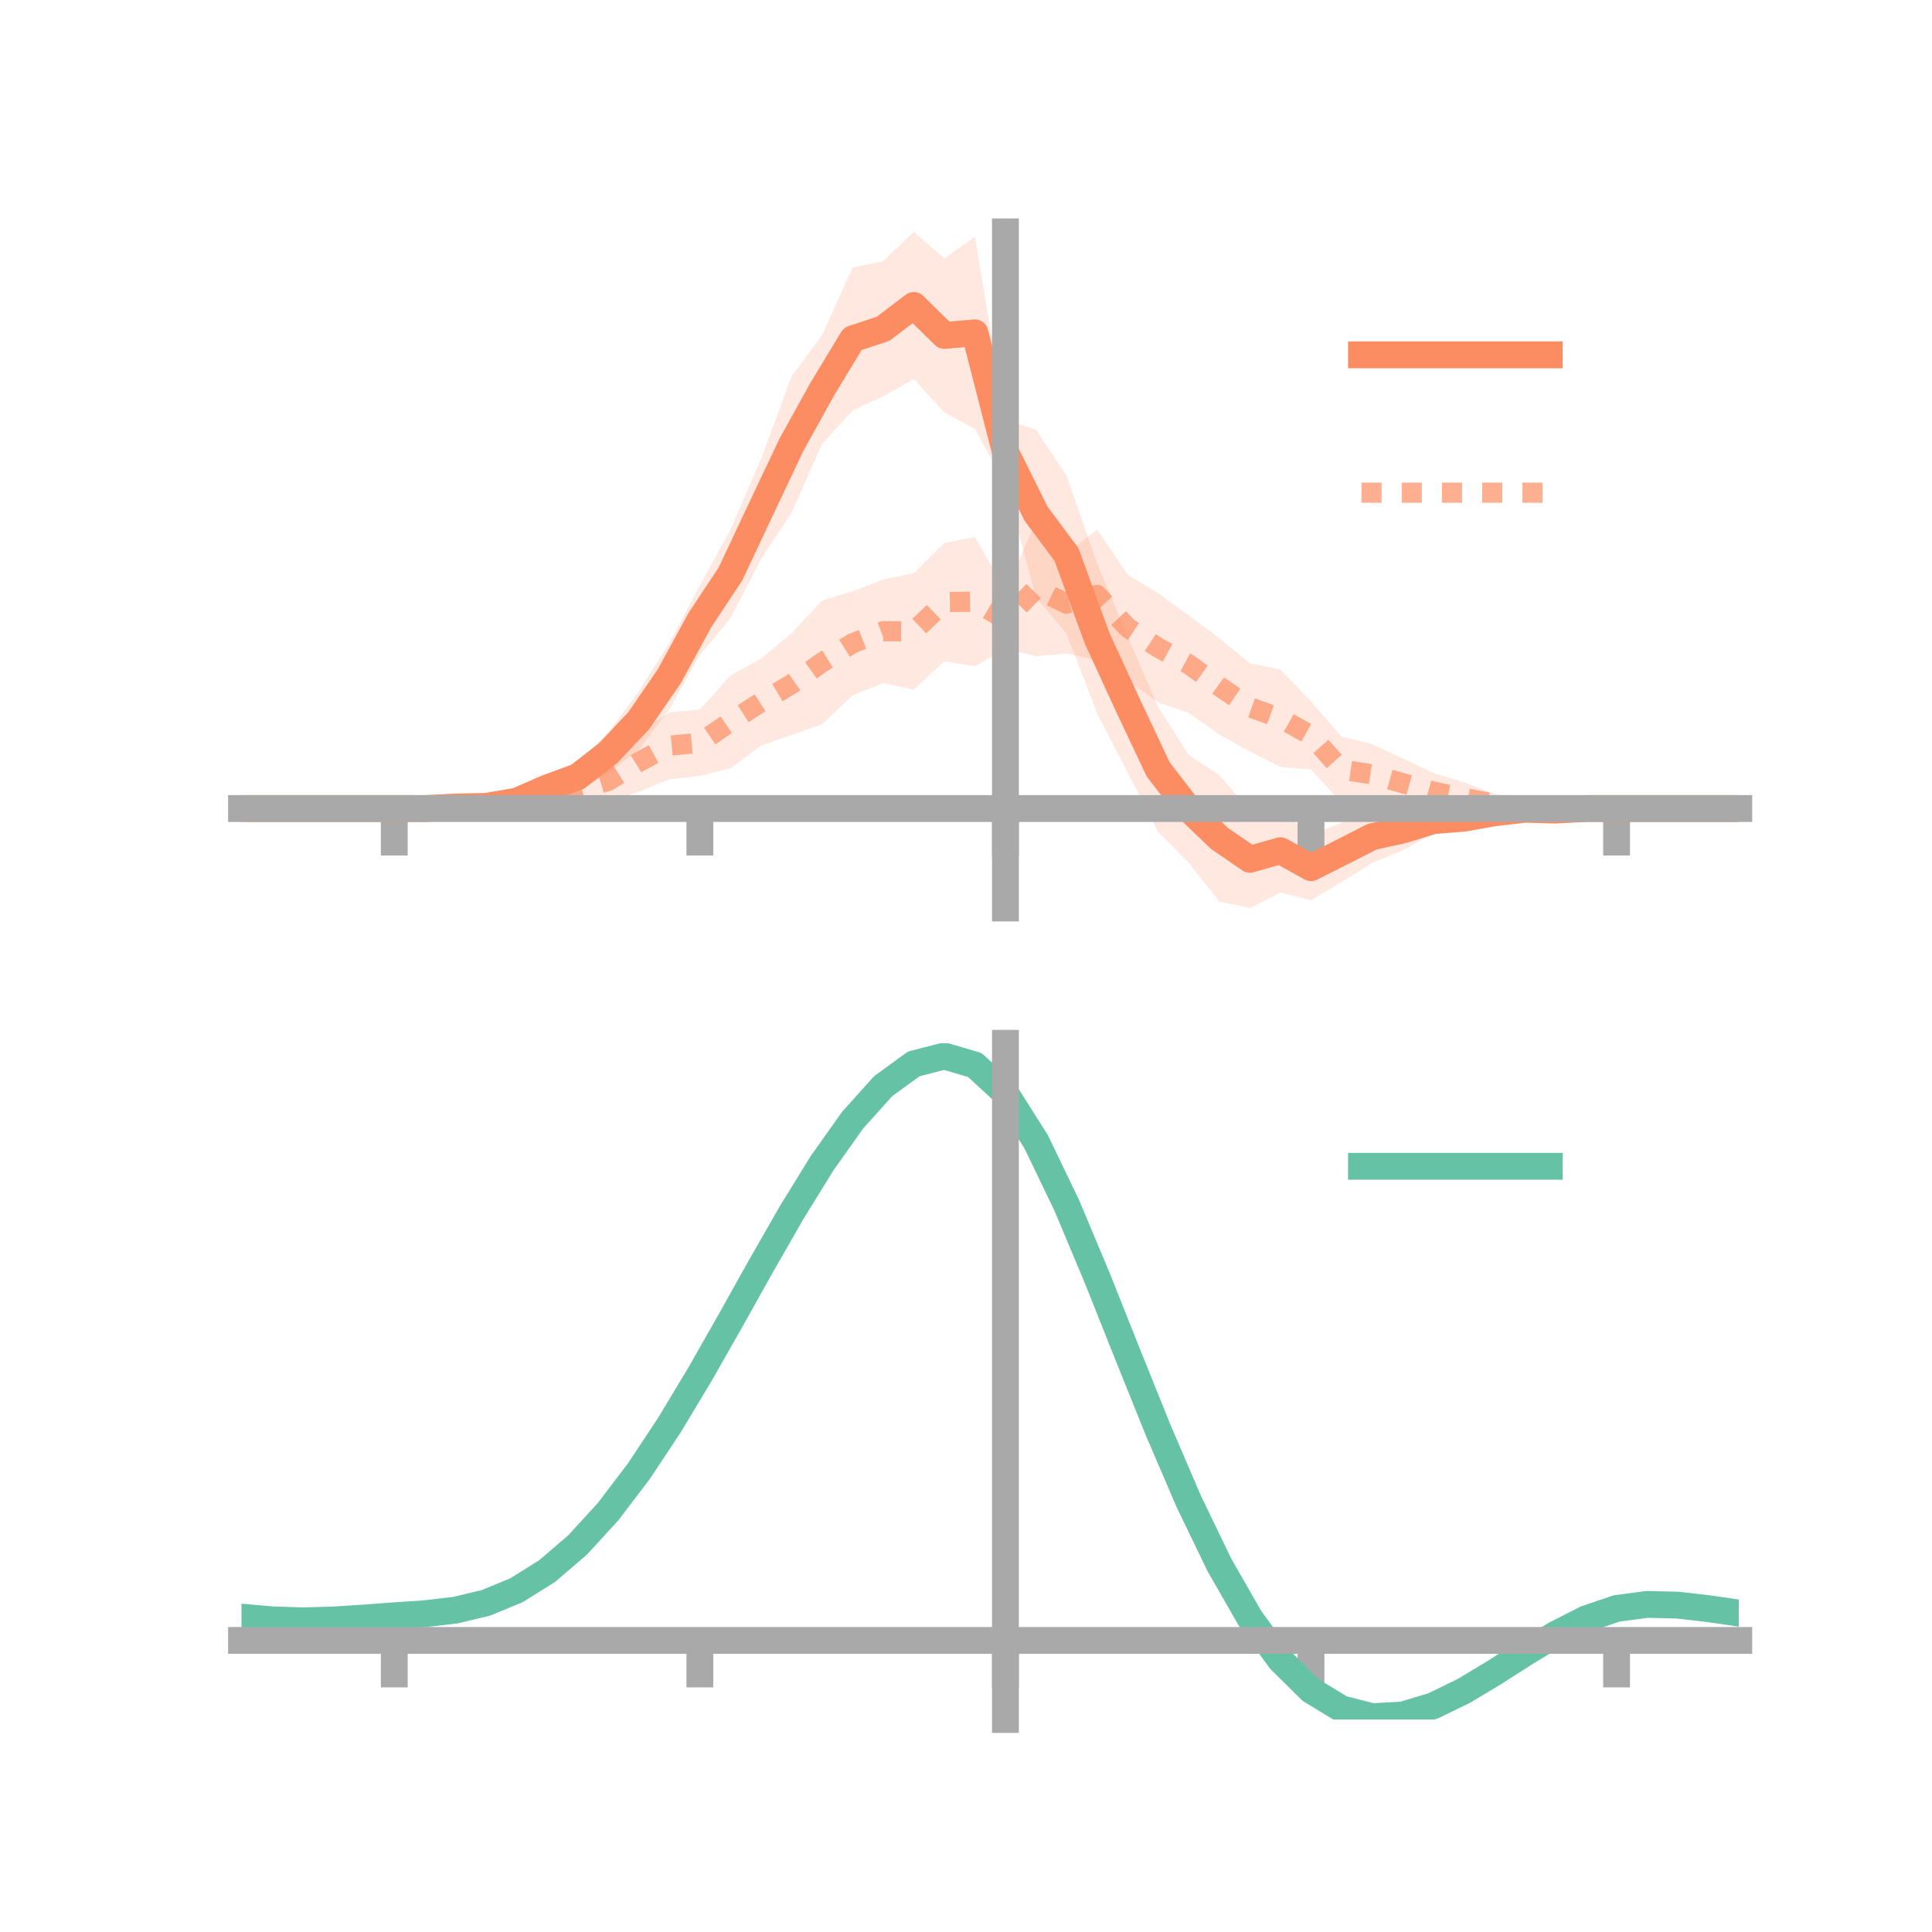 <?xml version="1.0" encoding="utf-8" standalone="no"?>
<!DOCTYPE svg PUBLIC "-//W3C//DTD SVG 1.1//EN"
  "http://www.w3.org/Graphics/SVG/1.1/DTD/svg11.dtd">
<!-- Created with matplotlib (https://matplotlib.org/) -->
<svg height="144pt" version="1.1" viewBox="0 0 144 144" width="144pt" xmlns="http://www.w3.org/2000/svg" xmlns:xlink="http://www.w3.org/1999/xlink">
 <defs>
  <style type="text/css">*{stroke-linecap:butt;stroke-linejoin:round;}</style>
 </defs>
 <g id="figure_1">
  <g id="patch_1">
   <path d="M 0 144 
L 144 144 
L 144 0 
L 0 0 
z
" style="fill:none;"/>
  </g>
  <g id="axes_1">
   <g id="patch_2">
    <path d="M 18 67.68 
L 129.6 67.68 
L 129.6 17.28 
L 18 17.28 
z
" style="fill:none;"/>
   </g>
   <g id="PolyCollection_1">
    <path clip-path="url(#p25c1b5868a)" d="M 18 60.262 
L 18 60.262 
L 20.278 60.262 
L 22.555 60.262 
L 24.833 60.262 
L 27.11 60.262 
L 29.388 60.262 
L 31.665 60.214 
L 33.943 59.925 
L 36.22 59.687 
L 38.498 59 
L 40.776 57.694 
L 43.053 56.846 
L 45.331 54.611 
L 47.608 51.53 
L 49.886 47.93 
L 52.163 43.625 
L 54.441 39.487 
L 56.718 34.208 
L 58.996 28.056 
L 61.273 24.971 
L 63.551 19.929 
L 65.829 19.469 
L 68.106 17.28 
L 70.384 19.264 
L 72.661 17.642 
L 74.939 31.28 
L 77.216 32.033 
L 79.494 35.455 
L 81.771 41.98 
L 84.049 47.45 
L 86.327 52.704 
L 88.604 56.281 
L 90.882 57.778 
L 93.159 60.419 
L 95.437 60.286 
L 97.714 62.246 
L 99.992 61.314 
L 102.269 60.413 
L 104.547 60.346 
L 106.824 60.211 
L 109.102 60.093 
L 111.38 59.85 
L 113.657 59.868 
L 115.935 60.197 
L 118.212 60.186 
L 120.49 60.262 
L 122.767 60.262 
L 125.045 60.262 
L 127.322 60.262 
L 129.6 60.262 
L 129.6 60.262 
L 129.6 60.262 
L 127.322 60.262 
L 125.045 60.262 
L 122.767 60.262 
L 120.49 60.262 
L 118.212 60.337 
L 115.935 60.56 
L 113.657 60.772 
L 111.38 61.312 
L 109.102 61.872 
L 106.824 62.123 
L 104.547 63.382 
L 102.269 64.316 
L 99.992 65.74 
L 97.714 67.095 
L 95.437 66.528 
L 93.159 67.68 
L 90.882 67.191 
L 88.604 64.309 
L 86.327 62.002 
L 84.049 57.599 
L 81.771 53.161 
L 79.494 47.225 
L 77.216 44.522 
L 74.939 36.099 
L 72.661 31.974 
L 70.384 30.74 
L 68.106 28.255 
L 65.829 29.533 
L 63.551 30.592 
L 61.273 33.083 
L 58.996 38.22 
L 56.718 41.681 
L 54.441 46.081 
L 52.163 48.82 
L 49.886 52.868 
L 47.608 55.897 
L 45.331 57.651 
L 43.053 58.944 
L 40.776 59.767 
L 38.498 60.434 
L 36.22 60.52 
L 33.943 60.374 
L 31.665 60.317 
L 29.388 60.262 
L 27.11 60.262 
L 24.833 60.262 
L 22.555 60.262 
L 20.278 60.262 
L 18 60.262 
z
" style="fill:#fc8d62;fill-opacity:0.2;"/>
   </g>
   <g id="PolyCollection_2">
    <path clip-path="url(#p25c1b5868a)" d="M 18 60.262 
L 18 60.262 
L 20.278 60.262 
L 22.555 60.262 
L 24.833 60.262 
L 27.11 60.262 
L 29.388 60.262 
L 31.665 60.182 
L 33.943 60.039 
L 36.22 59.599 
L 38.498 58.952 
L 40.776 58.381 
L 43.053 57.548 
L 45.331 56.556 
L 47.608 54.597 
L 49.886 53.081 
L 52.163 52.898 
L 54.441 50.348 
L 56.718 49.1 
L 58.996 47.204 
L 61.273 44.761 
L 63.551 44.07 
L 65.829 43.188 
L 68.106 42.719 
L 70.384 40.474 
L 72.661 40.025 
L 74.939 44.019 
L 77.216 38.853 
L 79.494 41.275 
L 81.771 39.456 
L 84.049 42.837 
L 86.327 44.211 
L 88.604 45.881 
L 90.882 47.569 
L 93.159 49.436 
L 95.437 49.903 
L 97.714 52.287 
L 99.992 54.905 
L 102.269 55.466 
L 104.547 56.529 
L 106.824 57.605 
L 109.102 58.306 
L 111.38 59.17 
L 113.657 59.576 
L 115.935 60.015 
L 118.212 60.189 
L 120.49 60.262 
L 122.767 60.262 
L 125.045 60.262 
L 127.322 60.262 
L 129.6 60.262 
L 129.6 60.262 
L 129.6 60.262 
L 127.322 60.262 
L 125.045 60.262 
L 122.767 60.262 
L 120.49 60.262 
L 118.212 60.323 
L 115.935 60.453 
L 113.657 60.662 
L 111.38 60.631 
L 109.102 60.642 
L 106.824 60.389 
L 104.547 60.224 
L 102.269 59.959 
L 99.992 59.826 
L 97.714 57.345 
L 95.437 57.165 
L 93.159 56.007 
L 90.882 54.755 
L 88.604 53.147 
L 86.327 52.35 
L 84.049 50.731 
L 81.771 49.226 
L 79.494 48.706 
L 77.216 48.915 
L 74.939 48.345 
L 72.661 49.661 
L 70.384 49.282 
L 68.106 51.397 
L 65.829 50.91 
L 63.551 51.821 
L 61.273 53.978 
L 58.996 54.783 
L 56.718 55.58 
L 54.441 57.261 
L 52.163 57.836 
L 49.886 58.08 
L 47.608 58.995 
L 45.331 59.859 
L 43.053 60.193 
L 40.776 60.689 
L 38.498 60.531 
L 36.22 60.594 
L 33.943 60.46 
L 31.665 60.348 
L 29.388 60.262 
L 27.11 60.262 
L 24.833 60.262 
L 22.555 60.262 
L 20.278 60.262 
L 18 60.262 
z
" style="fill:#fc8d62;fill-opacity:0.2;"/>
   </g>
   <g id="matplotlib.axis_1">
    <g id="xtick_1">
     <g id="line2d_1">
      <defs>
       <path d="M 0 0 
L 0 3.5 
" id="m32b6e7474d" style="stroke:#a9a9a9;stroke-width:2;"/>
      </defs>
      <g>
       <use style="fill:#a9a9a9;stroke:#a9a9a9;stroke-width:2;" x="29.388" xlink:href="#m32b6e7474d" y="60.262"/>
      </g>
     </g>
    </g>
    <g id="xtick_2">
     <g id="line2d_2">
      <g>
       <use style="fill:#a9a9a9;stroke:#a9a9a9;stroke-width:2;" x="52.163" xlink:href="#m32b6e7474d" y="60.262"/>
      </g>
     </g>
    </g>
    <g id="xtick_3">
     <g id="line2d_3">
      <g>
       <use style="fill:#a9a9a9;stroke:#a9a9a9;stroke-width:2;" x="74.939" xlink:href="#m32b6e7474d" y="60.262"/>
      </g>
     </g>
    </g>
    <g id="xtick_4">
     <g id="line2d_4">
      <g>
       <use style="fill:#a9a9a9;stroke:#a9a9a9;stroke-width:2;" x="97.714" xlink:href="#m32b6e7474d" y="60.262"/>
      </g>
     </g>
    </g>
    <g id="xtick_5">
     <g id="line2d_5">
      <g>
       <use style="fill:#a9a9a9;stroke:#a9a9a9;stroke-width:2;" x="120.49" xlink:href="#m32b6e7474d" y="60.262"/>
      </g>
     </g>
    </g>
   </g>
   <g id="matplotlib.axis_2"/>
   <g id="line2d_6">
    <path clip-path="url(#p25c1b5868a)" d="M 18 60.262 
L 20.278 60.262 
L 22.555 60.262 
L 24.833 60.262 
L 27.11 60.262 
L 29.388 60.262 
L 31.665 60.266 
L 33.943 60.149 
L 36.22 60.104 
L 38.498 59.717 
L 40.776 58.73 
L 43.053 57.895 
L 45.331 56.131 
L 47.608 53.713 
L 49.886 50.399 
L 52.163 46.222 
L 54.441 42.784 
L 56.718 37.944 
L 58.996 33.138 
L 61.273 29.027 
L 63.551 25.26 
L 65.829 24.501 
L 68.106 22.767 
L 70.384 25.002 
L 72.661 24.808 
L 74.939 33.689 
L 77.216 38.278 
L 79.494 41.34 
L 81.771 47.571 
L 84.049 52.524 
L 86.327 57.353 
L 88.604 60.295 
L 90.882 62.485 
L 93.159 64.05 
L 95.437 63.407 
L 97.714 64.671 
L 99.992 63.527 
L 102.269 62.364 
L 104.547 61.864 
L 106.824 61.167 
L 109.102 60.982 
L 111.38 60.581 
L 113.657 60.32 
L 115.935 60.378 
L 118.212 60.261 
L 120.49 60.262 
L 122.767 60.262 
L 125.045 60.262 
L 127.322 60.262 
L 129.6 60.262 
" style="fill:none;stroke:#fc8d62;stroke-linecap:square;stroke-width:2;"/>
   </g>
   <g id="line2d_7">
    <path clip-path="url(#p25c1b5868a)" d="M 18 60.262 
L 20.278 60.262 
L 22.555 60.262 
L 24.833 60.262 
L 27.11 60.262 
L 29.388 60.262 
L 31.665 60.265 
L 33.943 60.249 
L 36.22 60.096 
L 38.498 59.741 
L 40.776 59.535 
L 43.053 58.871 
L 45.331 58.207 
L 47.608 56.796 
L 49.886 55.58 
L 52.163 55.367 
L 54.441 53.804 
L 56.718 52.34 
L 58.996 50.993 
L 61.273 49.369 
L 63.551 47.945 
L 65.829 47.049 
L 68.106 47.058 
L 70.384 44.878 
L 72.661 44.843 
L 74.939 46.182 
L 77.216 43.884 
L 79.494 44.991 
L 81.771 44.341 
L 84.049 46.784 
L 86.327 48.28 
L 88.604 49.514 
L 90.882 51.162 
L 93.159 52.721 
L 95.437 53.534 
L 97.714 54.816 
L 99.992 57.366 
L 102.269 57.713 
L 104.547 58.376 
L 106.824 58.997 
L 109.102 59.474 
L 111.38 59.9 
L 113.657 60.119 
L 115.935 60.234 
L 118.212 60.256 
L 120.49 60.262 
L 122.767 60.262 
L 125.045 60.262 
L 127.322 60.262 
L 129.6 60.262 
" style="fill:none;stroke:#fc8d62;stroke-dasharray:1.5,1.5;stroke-dashoffset:0;stroke-opacity:0.7;stroke-width:1.5;"/>
   </g>
   <g id="patch_3">
    <path d="M 74.939 67.68 
L 74.939 17.28 
" style="fill:none;stroke:#a9a9a9;stroke-linecap:square;stroke-linejoin:miter;stroke-width:2;"/>
   </g>
   <g id="patch_4">
    <path d="M 129.6 67.68 
L 129.6 17.28 
" style="fill:none;"/>
   </g>
   <g id="patch_5">
    <path d="M 18 60.262 
L 129.6 60.262 
" style="fill:none;stroke:#a9a9a9;stroke-linecap:square;stroke-linejoin:miter;stroke-width:2;"/>
   </g>
   <g id="patch_6">
    <path d="M 18 17.28 
L 129.6 17.28 
" style="fill:none;"/>
   </g>
   <g id="legend_1">
    <g id="line2d_8">
     <path d="M 101.475 26.449 
L 115.475 26.449 
" style="fill:none;stroke:#fc8d62;stroke-linecap:square;stroke-width:2;"/>
    </g>
    <g id="line2d_9"/>
    <g id="text_1">
     <!--   -->
     <g transform="translate(121.075 28.899)scale(0.07 -0.07)">
      <defs>
       <path id="DejaVuSans-32"/>
      </defs>
      <use xlink:href="#DejaVuSans-32"/>
     </g>
    </g>
    <g id="line2d_10">
     <path d="M 101.475 36.724 
L 115.475 36.724 
" style="fill:none;stroke:#fc8d62;stroke-dasharray:1.5,1.5;stroke-dashoffset:0;stroke-opacity:0.7;stroke-width:1.5;"/>
    </g>
    <g id="line2d_11"/>
    <g id="text_2">
     <!--   -->
     <g transform="translate(121.075 39.174)scale(0.07 -0.07)">
      <use xlink:href="#DejaVuSans-32"/>
     </g>
    </g>
   </g>
  </g>
  <g id="axes_2">
   <g id="patch_7">
    <path d="M 18 128.16 
L 129.6 128.16 
L 129.6 77.76 
L 18 77.76 
z
" style="fill:none;"/>
   </g>
   <g id="PolyCollection_3">
    <path clip-path="url(#p2498df6e34)" d="M 18 120.571 
L 18 120.492 
L 20.278 120.703 
L 22.555 120.774 
L 24.833 120.709 
L 27.11 120.552 
L 29.388 120.373 
L 31.665 120.217 
L 33.943 119.944 
L 36.22 119.395 
L 38.498 118.442 
L 40.776 116.996 
L 43.053 115.005 
L 45.331 112.462 
L 47.608 109.396 
L 49.886 105.876 
L 52.163 102.003 
L 54.441 97.905 
L 56.718 93.737 
L 58.996 89.673 
L 61.273 85.903 
L 63.551 82.625 
L 65.829 80.042 
L 68.106 78.355 
L 70.384 77.76 
L 72.661 78.443 
L 74.939 80.571 
L 77.216 84.224 
L 79.494 89.023 
L 81.771 94.53 
L 84.049 100.337 
L 86.327 106.085 
L 88.604 111.475 
L 90.882 116.274 
L 93.159 120.312 
L 95.437 123.486 
L 97.714 125.759 
L 99.992 127.153 
L 102.269 127.739 
L 104.547 127.625 
L 106.824 126.948 
L 109.102 125.857 
L 111.38 124.514 
L 113.657 123.08 
L 115.935 121.716 
L 118.212 120.574 
L 120.49 119.803 
L 122.767 119.503 
L 125.045 119.565 
L 127.322 119.834 
L 129.6 120.179 
L 129.6 120.283 
L 129.6 120.283 
L 127.322 119.962 
L 125.045 119.711 
L 122.767 119.661 
L 120.49 119.967 
L 118.212 120.749 
L 115.935 121.921 
L 113.657 123.332 
L 111.38 124.817 
L 109.102 126.208 
L 106.824 127.335 
L 104.547 128.035 
L 102.269 128.16 
L 99.992 127.583 
L 97.714 126.209 
L 95.437 123.985 
L 93.159 120.898 
L 90.882 116.986 
L 88.604 112.343 
L 86.327 107.127 
L 84.049 101.56 
L 81.771 95.93 
L 79.494 90.587 
L 77.216 85.928 
L 74.939 82.382 
L 72.661 80.321 
L 70.384 79.663 
L 68.106 80.239 
L 65.829 81.866 
L 63.551 84.35 
L 61.273 87.496 
L 58.996 91.108 
L 56.718 94.995 
L 54.441 98.976 
L 52.163 102.886 
L 49.886 106.579 
L 47.608 109.935 
L 45.331 112.86 
L 43.053 115.294 
L 40.776 117.208 
L 38.498 118.61 
L 36.22 119.54 
L 33.943 120.077 
L 31.665 120.34 
L 29.388 120.485 
L 27.11 120.647 
L 24.833 120.785 
L 22.555 120.835 
L 20.278 120.765 
L 18 120.571 
z
" style="fill:#66c2a5;fill-opacity:0.2;"/>
   </g>
   <g id="matplotlib.axis_3">
    <g id="xtick_6">
     <g id="line2d_12">
      <g>
       <use style="fill:#a9a9a9;stroke:#a9a9a9;stroke-width:2;" x="29.388" xlink:href="#m32b6e7474d" y="122.266"/>
      </g>
     </g>
    </g>
    <g id="xtick_7">
     <g id="line2d_13">
      <g>
       <use style="fill:#a9a9a9;stroke:#a9a9a9;stroke-width:2;" x="52.163" xlink:href="#m32b6e7474d" y="122.266"/>
      </g>
     </g>
    </g>
    <g id="xtick_8">
     <g id="line2d_14">
      <g>
       <use style="fill:#a9a9a9;stroke:#a9a9a9;stroke-width:2;" x="74.939" xlink:href="#m32b6e7474d" y="122.266"/>
      </g>
     </g>
    </g>
    <g id="xtick_9">
     <g id="line2d_15">
      <g>
       <use style="fill:#a9a9a9;stroke:#a9a9a9;stroke-width:2;" x="97.714" xlink:href="#m32b6e7474d" y="122.266"/>
      </g>
     </g>
    </g>
    <g id="xtick_10">
     <g id="line2d_16">
      <g>
       <use style="fill:#a9a9a9;stroke:#a9a9a9;stroke-width:2;" x="120.49" xlink:href="#m32b6e7474d" y="122.266"/>
      </g>
     </g>
    </g>
   </g>
   <g id="matplotlib.axis_4"/>
   <g id="line2d_17">
    <path clip-path="url(#p2498df6e34)" d="M 18 120.532 
L 20.278 120.734 
L 22.555 120.805 
L 24.833 120.747 
L 27.11 120.6 
L 29.388 120.429 
L 31.665 120.279 
L 33.943 120.011 
L 36.22 119.467 
L 38.498 118.526 
L 40.776 117.102 
L 43.053 115.15 
L 45.331 112.661 
L 47.608 109.665 
L 49.886 106.228 
L 52.163 102.444 
L 54.441 98.441 
L 56.718 94.366 
L 58.996 90.391 
L 61.273 86.699 
L 63.551 83.488 
L 65.829 80.954 
L 68.106 79.297 
L 70.384 78.711 
L 72.661 79.382 
L 74.939 81.477 
L 77.216 85.076 
L 79.494 89.805 
L 81.771 95.23 
L 84.049 100.948 
L 86.327 106.606 
L 88.604 111.909 
L 90.882 116.63 
L 93.159 120.605 
L 95.437 123.735 
L 97.714 125.984 
L 99.992 127.368 
L 102.269 127.949 
L 104.547 127.83 
L 106.824 127.141 
L 109.102 126.032 
L 111.38 124.665 
L 113.657 123.206 
L 115.935 121.818 
L 118.212 120.661 
L 120.49 119.885 
L 122.767 119.582 
L 125.045 119.638 
L 127.322 119.898 
L 129.6 120.231 
" style="fill:none;stroke:#66c2a5;stroke-linecap:square;stroke-width:2;"/>
   </g>
   <g id="patch_8">
    <path d="M 74.939 128.16 
L 74.939 77.76 
" style="fill:none;stroke:#a9a9a9;stroke-linecap:square;stroke-linejoin:miter;stroke-width:2;"/>
   </g>
   <g id="patch_9">
    <path d="M 129.6 128.16 
L 129.6 77.76 
" style="fill:none;"/>
   </g>
   <g id="patch_10">
    <path d="M 18 122.266 
L 129.6 122.266 
" style="fill:none;stroke:#a9a9a9;stroke-linecap:square;stroke-linejoin:miter;stroke-width:2;"/>
   </g>
   <g id="patch_11">
    <path d="M 18 77.76 
L 129.6 77.76 
" style="fill:none;"/>
   </g>
   <g id="legend_2">
    <g id="line2d_18">
     <path d="M 101.475 86.929 
L 115.475 86.929 
" style="fill:none;stroke:#66c2a5;stroke-linecap:square;stroke-width:2;"/>
    </g>
    <g id="line2d_19"/>
    <g id="text_3">
     <!--   -->
     <g transform="translate(121.075 89.379)scale(0.07 -0.07)">
      <use xlink:href="#DejaVuSans-32"/>
     </g>
    </g>
   </g>
  </g>
 </g>
 <defs>
  <clipPath id="p25c1b5868a">
   <rect height="50.4" width="111.6" x="18" y="17.28"/>
  </clipPath>
  <clipPath id="p2498df6e34">
   <rect height="50.4" width="111.6" x="18" y="77.76"/>
  </clipPath>
 </defs>
</svg>
